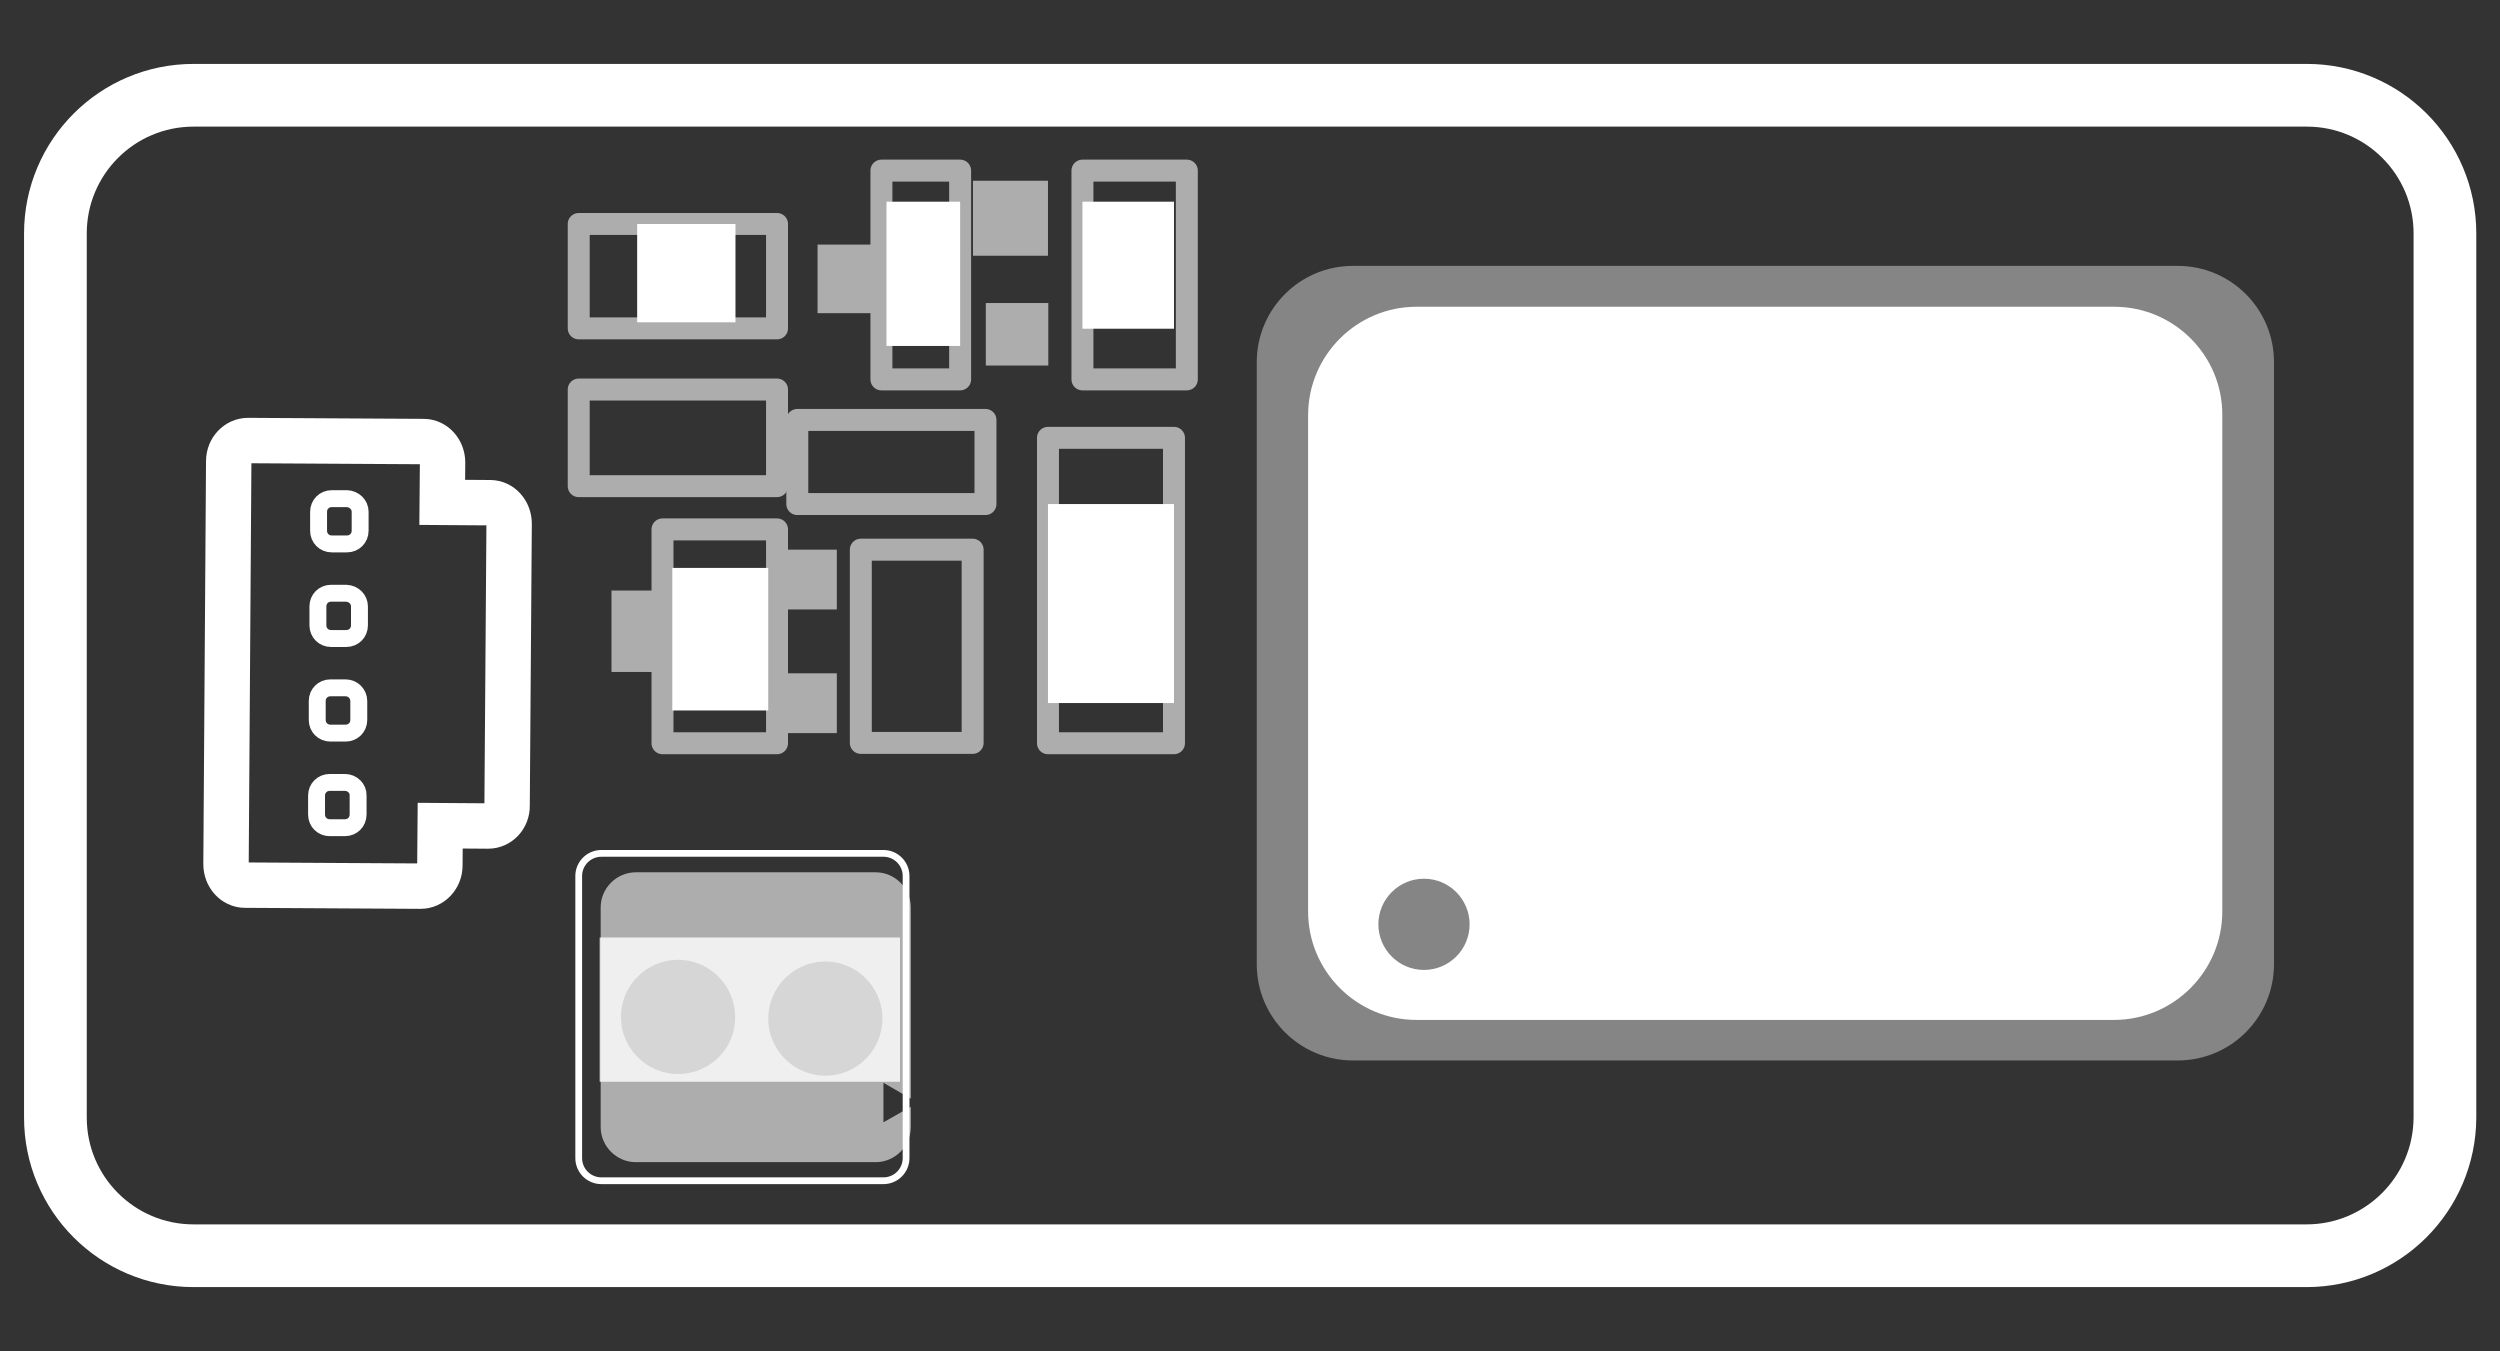 <?xml version="1.0" encoding="utf-8"?>
<!-- Generator: Adobe Illustrator 22.0.0, SVG Export Plug-In . SVG Version: 6.00 Build 0)  -->
<svg version="1.1" id="图层_1" xmlns="http://www.w3.org/2000/svg" xmlns:xlink="http://www.w3.org/1999/xlink" x="0px" y="0px"
	 viewBox="0 0 740 400" style="enable-background:new 0 0 740 400;" xml:space="preserve">
<rect x="0" y="0" width="740" height="400" fill="#333333" stroke="none"/>
<style type="text/css">
	.st0{fill:none;stroke:#FFFFFF;stroke-width:12;stroke-miterlimit:10;}
	.st1{fill:#FFFFFF;}
	.st2{fill:none;stroke:#FFFFFF;stroke-width:16.788;stroke-miterlimit:10;}
	.st3{fill:none;stroke:#FFFFFF;stroke-width:8.394;stroke-miterlimit:10;}
	.st4{fill:none;stroke:#FFFFFF;stroke-width:18.563;stroke-miterlimit:10;}
	.st5{fill:none;stroke:#FFFFFF;stroke-width:13.435;stroke-miterlimit:10;}
	.st6{fill:none;stroke:#FFFFFF;stroke-width:5.007;stroke-miterlimit:10;}
	.st7{opacity:0.4;fill:#FFFFFF;}
	.st8{fill:none;stroke:#FFFFFF;stroke-width:2;stroke-miterlimit:10;}
	.st9{opacity:0.8;fill:#FFFFFF;}
	.st10{opacity:0.6;fill:#FFFFFF;}
	.st11{opacity:0.6;}
	.st12{fill:none;stroke:#FFFFFF;stroke-width:6.498;stroke-linecap:round;stroke-linejoin:round;stroke-miterlimit:10;}
</style>
<g>
	<path class="st0" d="M-1926.9-4685h-15.6c-4.1,0-7.4-3.3-7.4-7.4v-58.1c0-4.1,3.3-7.4,7.4-7.4h15.6c4.1,0,7.4,3.3,7.4,7.4v58.1
		C-1919.5-4688.3-1922.8-4685-1926.9-4685z"/>
	<path class="st1" d="M-2110.1-4814.7h-256.6c-3.4,0-6.1-2.7-6.1-6.1c0-3.4,2.7-6.1,6.1-6.1h256.6c3.4,0,6.1,2.7,6.1,6.1
		C-2104.1-4817.5-2106.8-4814.7-2110.1-4814.7"/>
	<path class="st1" d="M-2087.4-4820.8c0,4.6-3.7,8.3-8.3,8.3c-4.6,0-8.3-3.7-8.3-8.3s3.7-8.3,8.3-8.3
		C-2091.1-4829.2-2087.4-4825.4-2087.4-4820.8"/>
	<path class="st1" d="M-2110.1-4792h-256.6c-3.4,0-6.1-2.7-6.1-6.1s2.7-6.1,6.1-6.1h256.6c3.4,0,6.1,2.7,6.1,6.1
		S-2106.8-4792-2110.1-4792"/>
	<path class="st1" d="M-2087.4-4798c0,4.6-3.7,8.3-8.3,8.3c-4.6,0-8.3-3.7-8.3-8.3s3.7-8.3,8.3-8.3
		C-2091.1-4806.4-2087.4-4802.7-2087.4-4798"/>
	<path class="st1" d="M-2110.1-4769.2h-256.6c-3.4,0-6.1-2.7-6.1-6.1s2.7-6.1,6.1-6.1h256.6c3.4,0,6.1,2.7,6.1,6.1
		S-2106.8-4769.2-2110.1-4769.2"/>
	<path class="st1" d="M-2087.4-4775.3c0,4.6-3.7,8.3-8.3,8.3c-4.6,0-8.3-3.7-8.3-8.3c0-4.6,3.7-8.4,8.3-8.4
		C-2091.1-4783.6-2087.4-4779.9-2087.4-4775.3"/>
	<path class="st1" d="M-2110.1-4746.4h-256.6c-3.4,0-6.1-2.7-6.1-6.1s2.7-6.1,6.1-6.1h256.6c3.4,0,6.1,2.7,6.1,6.1
		S-2106.8-4746.4-2110.1-4746.4"/>
	<path class="st1" d="M-2087.4-4752.5c0,4.6-3.7,8.4-8.3,8.4c-4.6,0-8.3-3.7-8.3-8.4c0-4.6,3.7-8.3,8.3-8.3
		C-2091.1-4760.9-2087.4-4757.1-2087.4-4752.5"/>
	<path class="st1" d="M-2110.1-4723.7h-256.6c-3.4,0-6.1-2.7-6.1-6.1s2.7-6.1,6.1-6.1h256.6c3.4,0,6.1,2.7,6.1,6.1
		S-2106.8-4723.7-2110.1-4723.7"/>
	<path class="st1" d="M-2087.4-4729.7c0,4.6-3.7,8.3-8.3,8.3c-4.6,0-8.3-3.7-8.3-8.3c0-4.6,3.7-8.3,8.3-8.3
		C-2091.1-4738.1-2087.4-4734.3-2087.4-4729.7"/>
	<path class="st1" d="M-2110.1-4700.9h-256.6c-3.4,0-6.1-2.7-6.1-6.1c0-3.4,2.7-6.1,6.1-6.1h256.6c3.4,0,6.1,2.7,6.1,6.1
		C-2104.1-4703.6-2106.8-4700.9-2110.1-4700.9"/>
	<path class="st1" d="M-2087.4-4707c0,4.6-3.7,8.3-8.3,8.3c-4.6,0-8.3-3.7-8.3-8.3s3.7-8.3,8.3-8.3
		C-2091.1-4715.3-2087.4-4711.6-2087.4-4707"/>
	<path class="st1" d="M-2110.1-4678.1h-256.6c-3.4,0-6.1-2.7-6.1-6.1c0-3.4,2.7-6.1,6.1-6.1h256.6c3.4,0,6.1,2.7,6.1,6.1
		C-2104.1-4680.8-2106.8-4678.1-2110.1-4678.1"/>
	<path class="st1" d="M-2087.4-4684.2c0,4.6-3.7,8.3-8.3,8.3c-4.6,0-8.3-3.7-8.3-8.3c0-4.6,3.7-8.3,8.3-8.3
		C-2091.1-4692.5-2087.4-4688.8-2087.4-4684.2"/>
	<path class="st1" d="M-2110.1-4655.4h-256.6c-3.4,0-6.1-2.7-6.1-6.1s2.7-6.1,6.1-6.1h256.6c3.4,0,6.1,2.7,6.1,6.1
		S-2106.8-4655.4-2110.1-4655.4"/>
	<path class="st1" d="M-2087.4-4661.4c0,4.6-3.7,8.3-8.3,8.3c-4.6,0-8.3-3.7-8.3-8.3c0-4.6,3.7-8.3,8.3-8.3
		C-2091.1-4669.8-2087.4-4666-2087.4-4661.4"/>
	<path class="st1" d="M-2110.1-4632.6h-256.6c-3.4,0-6.1-2.7-6.1-6.1s2.7-6.1,6.1-6.1h256.6c3.4,0,6.1,2.7,6.1,6.1
		S-2106.8-4632.6-2110.1-4632.6"/>
	<path class="st1" d="M-2087.4-4638.7c0,4.6-3.7,8.3-8.3,8.3c-4.6,0-8.3-3.7-8.3-8.3c0-4.6,3.7-8.3,8.3-8.3
		C-2091.1-4647-2087.4-4643.3-2087.4-4638.7"/>
	<path class="st2" d="M-1855.3-4797.2h24.5v-18.8c0-5.4,4.4-9.7,9.7-9.7h89.6c5.4,0,9.7,4.4,9.7,9.7v189.1c0,5.4-4.4,9.7-9.7,9.7
		h-89.6c-5.4,0-9.7-4.4-9.7-9.7v-18.8h-24.5c-5.4,0-9.7-4.4-9.7-9.7v-132.1C-1865.1-4792.8-1860.7-4797.2-1855.3-4797.2z"/>
	<path class="st3" d="M-1785.4-4777.2h14.2c2,0,3.6-1.6,3.6-3.6v-14.2c0-2-1.6-3.6-3.6-3.6h-14.2c-2,0-3.6,1.6-3.6,3.6v14.2
		C-1789-4778.8-1787.4-4777.2-1785.4-4777.2z"/>
	<path class="st3" d="M-1785.4-4732.9h14.2c2,0,3.6-1.6,3.6-3.6v-14.2c0-2-1.6-3.6-3.6-3.6h-14.2c-2,0-3.6,1.6-3.6,3.6v14.2
		C-1789-4734.5-1787.4-4732.9-1785.4-4732.9z"/>
	<path class="st3" d="M-1785.4-4688.6h14.2c2,0,3.6-1.6,3.6-3.6v-14.2c0-2-1.6-3.6-3.6-3.6h-14.2c-2,0-3.6,1.6-3.6,3.6v14.2
		C-1789-4690.2-1787.4-4688.6-1785.4-4688.6z"/>
	<path class="st3" d="M-1785.4-4644.2h14.2c2,0,3.6-1.6,3.6-3.6v-14.2c0-2-1.6-3.6-3.6-3.6h-14.2c-2,0-3.6,1.6-3.6,3.6v14.2
		C-1789-4645.8-1787.4-4644.2-1785.4-4644.2z"/>
	<path class="st4" d="M-1731.8-4562.1h-625.5c-22.6,0-40.9-18.3-40.9-40.9v-261.7c0-22.6,18.3-40.9,40.9-40.9h625.5
		c22.6,0,40.9,18.3,40.9,40.9v261.7C-1690.9-4580.4-1709.2-4562.1-1731.8-4562.1z"/>
</g>
<g>
	<g>
		<g>
			<path class="st5" d="M144.5,244.5l-14.2-0.1l-0.1,11.8c0,3.4-2.6,6.1-5.7,6.1l-52-0.3c-3.1,0-5.6-2.8-5.6-6.2l0.8-119.3
				c0-3.4,2.6-6.1,5.7-6.1l52,0.3c3.1,0,5.6,2.8,5.6,6.2l-0.1,11.8l14.2,0.1c3.1,0,5.6,2.8,5.6,6.2l-0.6,83.4
				C150.2,241.8,147.6,244.5,144.5,244.5z"/>
			<path class="st6" d="M102.1,231.6l-4.5,0c-2.2,0-3.9,1.7-3.9,3.9l0,5.6c0,2.2,1.7,3.9,3.9,3.9l4.5,0c2.2,0,3.9-1.7,3.9-3.9l0-5.6
				C106.1,233.4,104.3,231.6,102.1,231.6z"/>
			<path class="st6" d="M102.3,203.6l-4.5,0c-2.2,0-3.9,1.7-3.9,3.9l0,5.6c0,2.2,1.7,3.9,3.9,3.9l4.5,0c2.2,0,3.9-1.7,3.9-3.9l0-5.6
				C106.2,205.4,104.5,203.6,102.3,203.6z"/>
			<path class="st6" d="M102.5,175.6l-4.5,0c-2.2,0-3.9,1.7-3.9,3.9l0,5.6c0,2.2,1.7,3.9,3.9,3.9l4.5,0c2.2,0,3.9-1.7,3.9-3.9l0-5.6
				C106.4,177.4,104.7,175.7,102.5,175.6z"/>
			<path class="st6" d="M102.7,147.6l-4.5,0c-2.2,0-3.9,1.7-3.9,3.9l0,5.6c0,2.2,1.7,3.9,3.9,3.9l4.5,0c2.2,0,3.9-1.7,3.9-3.9l0-5.6
				C106.6,149.4,104.9,147.7,102.7,147.6z"/>
		</g>
		<path class="st7" d="M644.6,313.9H400.5c-15.7,0-28.5-12.7-28.5-28.5V107.2c0-15.7,12.7-28.5,28.5-28.5h244.1
			c15.7,0,28.5,12.7,28.5,28.5v178.2C673.1,301.1,660.4,313.9,644.6,313.9z"/>
		<path class="st8" d="M261.5,349.5H178c-3.7,0-6.7-3-6.7-6.7v-83.5c0-3.7,3-6.7,6.7-6.7h83.5c3.7,0,6.7,3,6.7,6.7v83.5
			C268.2,346.5,265.2,349.5,261.5,349.5z"/>
		<rect x="177.5" y="277.5" class="st9" width="88.9" height="42.7"/>
		<path class="st10" d="M261.5,332.2v-11.7l8.1,4.7v-56.6c0-5.7-4.7-10.4-10.4-10.4h-71c-5.7,0-10.4,4.7-10.4,10.4v65
			c0,5.7,4.7,10.4,10.4,10.4h71c5.7,0,10.4-4.7,10.4-10.4v-6L261.5,332.2z M200.7,317.9c-9.3,0-16.9-7.6-16.9-16.9
			c0-9.3,7.6-16.9,16.9-16.9c9.3,0,16.9,7.6,16.9,16.9C217.7,310.4,210.1,317.9,200.7,317.9z M244.3,318.4
			c-9.3,0-16.9-7.6-16.9-16.9c0-9.3,7.6-16.9,16.9-16.9s16.9,7.6,16.9,16.9C261.2,310.8,253.7,318.4,244.3,318.4z"/>
		<path class="st1" d="M625.8,90.8H419.3c-17.7,0-32.1,14.4-32.1,32.1v146.9c0,17.7,14.4,32.1,32.1,32.1h206.4
			c17.7,0,32.1-14.4,32.1-32.1V122.9C657.9,105.2,643.5,90.8,625.8,90.8z M421.5,287.1c-7.5,0-13.5-6.1-13.5-13.5
			c0-7.5,6.1-13.5,13.5-13.5c7.5,0,13.5,6.1,13.5,13.5C435,281.1,428.9,287.1,421.5,287.1z"/>
		<g class="st11">
			<rect x="171.3" y="66.3" class="st12" width="58.7" height="30.9"/>
			<rect x="260.9" y="50.5" class="st12" width="23.3" height="61.8"/>
			<rect x="320.4" y="50.5" class="st12" width="30.9" height="61.8"/>
			<rect x="171.3" y="115.3" class="st12" width="58.7" height="28.6"/>
			<rect x="236" y="124.3" class="st12" width="55.7" height="24.9"/>
			<rect x="196.1" y="156.7" class="st12" width="33.9" height="63.3"/>
			<rect x="254.8" y="162.7" class="st12" width="33.1" height="57.2"/>
			<rect x="242" y="72.4" class="st1" width="20.3" height="20.3"/>
			<rect x="288" y="53.5" class="st1" width="22.2" height="22.2"/>
			<rect x="291.8" y="89.7" class="st1" width="18.5" height="18.5"/>
			<rect x="310.2" y="129.6" class="st12" width="37.3" height="90.4"/>
			<rect x="181" y="174.8" class="st1" width="15.1" height="24.1"/>
			<rect x="230" y="162.7" class="st1" width="17.7" height="17.7"/>
			<rect x="230" y="199.3" class="st1" width="17.7" height="17.7"/>
		</g>
		<rect x="320.4" y="59.7" class="st1" width="27.1" height="37.6"/>
		<rect x="262.4" y="59.7" class="st1" width="21.8" height="42.7"/>
		<rect x="188.6" y="66.3" class="st1" width="29.1" height="29.1"/>
		<rect x="199" y="168.1" class="st1" width="28.4" height="42.2"/>
		<rect x="310.2" y="149.2" class="st1" width="37.3" height="58.9"/>
	</g>
	<path class="st4" d="M682.7,371.7H57.3c-22.6,0-40.9-18.3-40.9-40.9V69.1c0-22.6,18.3-40.9,40.9-40.9h625.5
		c22.6,0,40.9,18.3,40.9,40.9v261.7C723.6,353.4,705.3,371.7,682.7,371.7z"/>
</g>
</svg>
